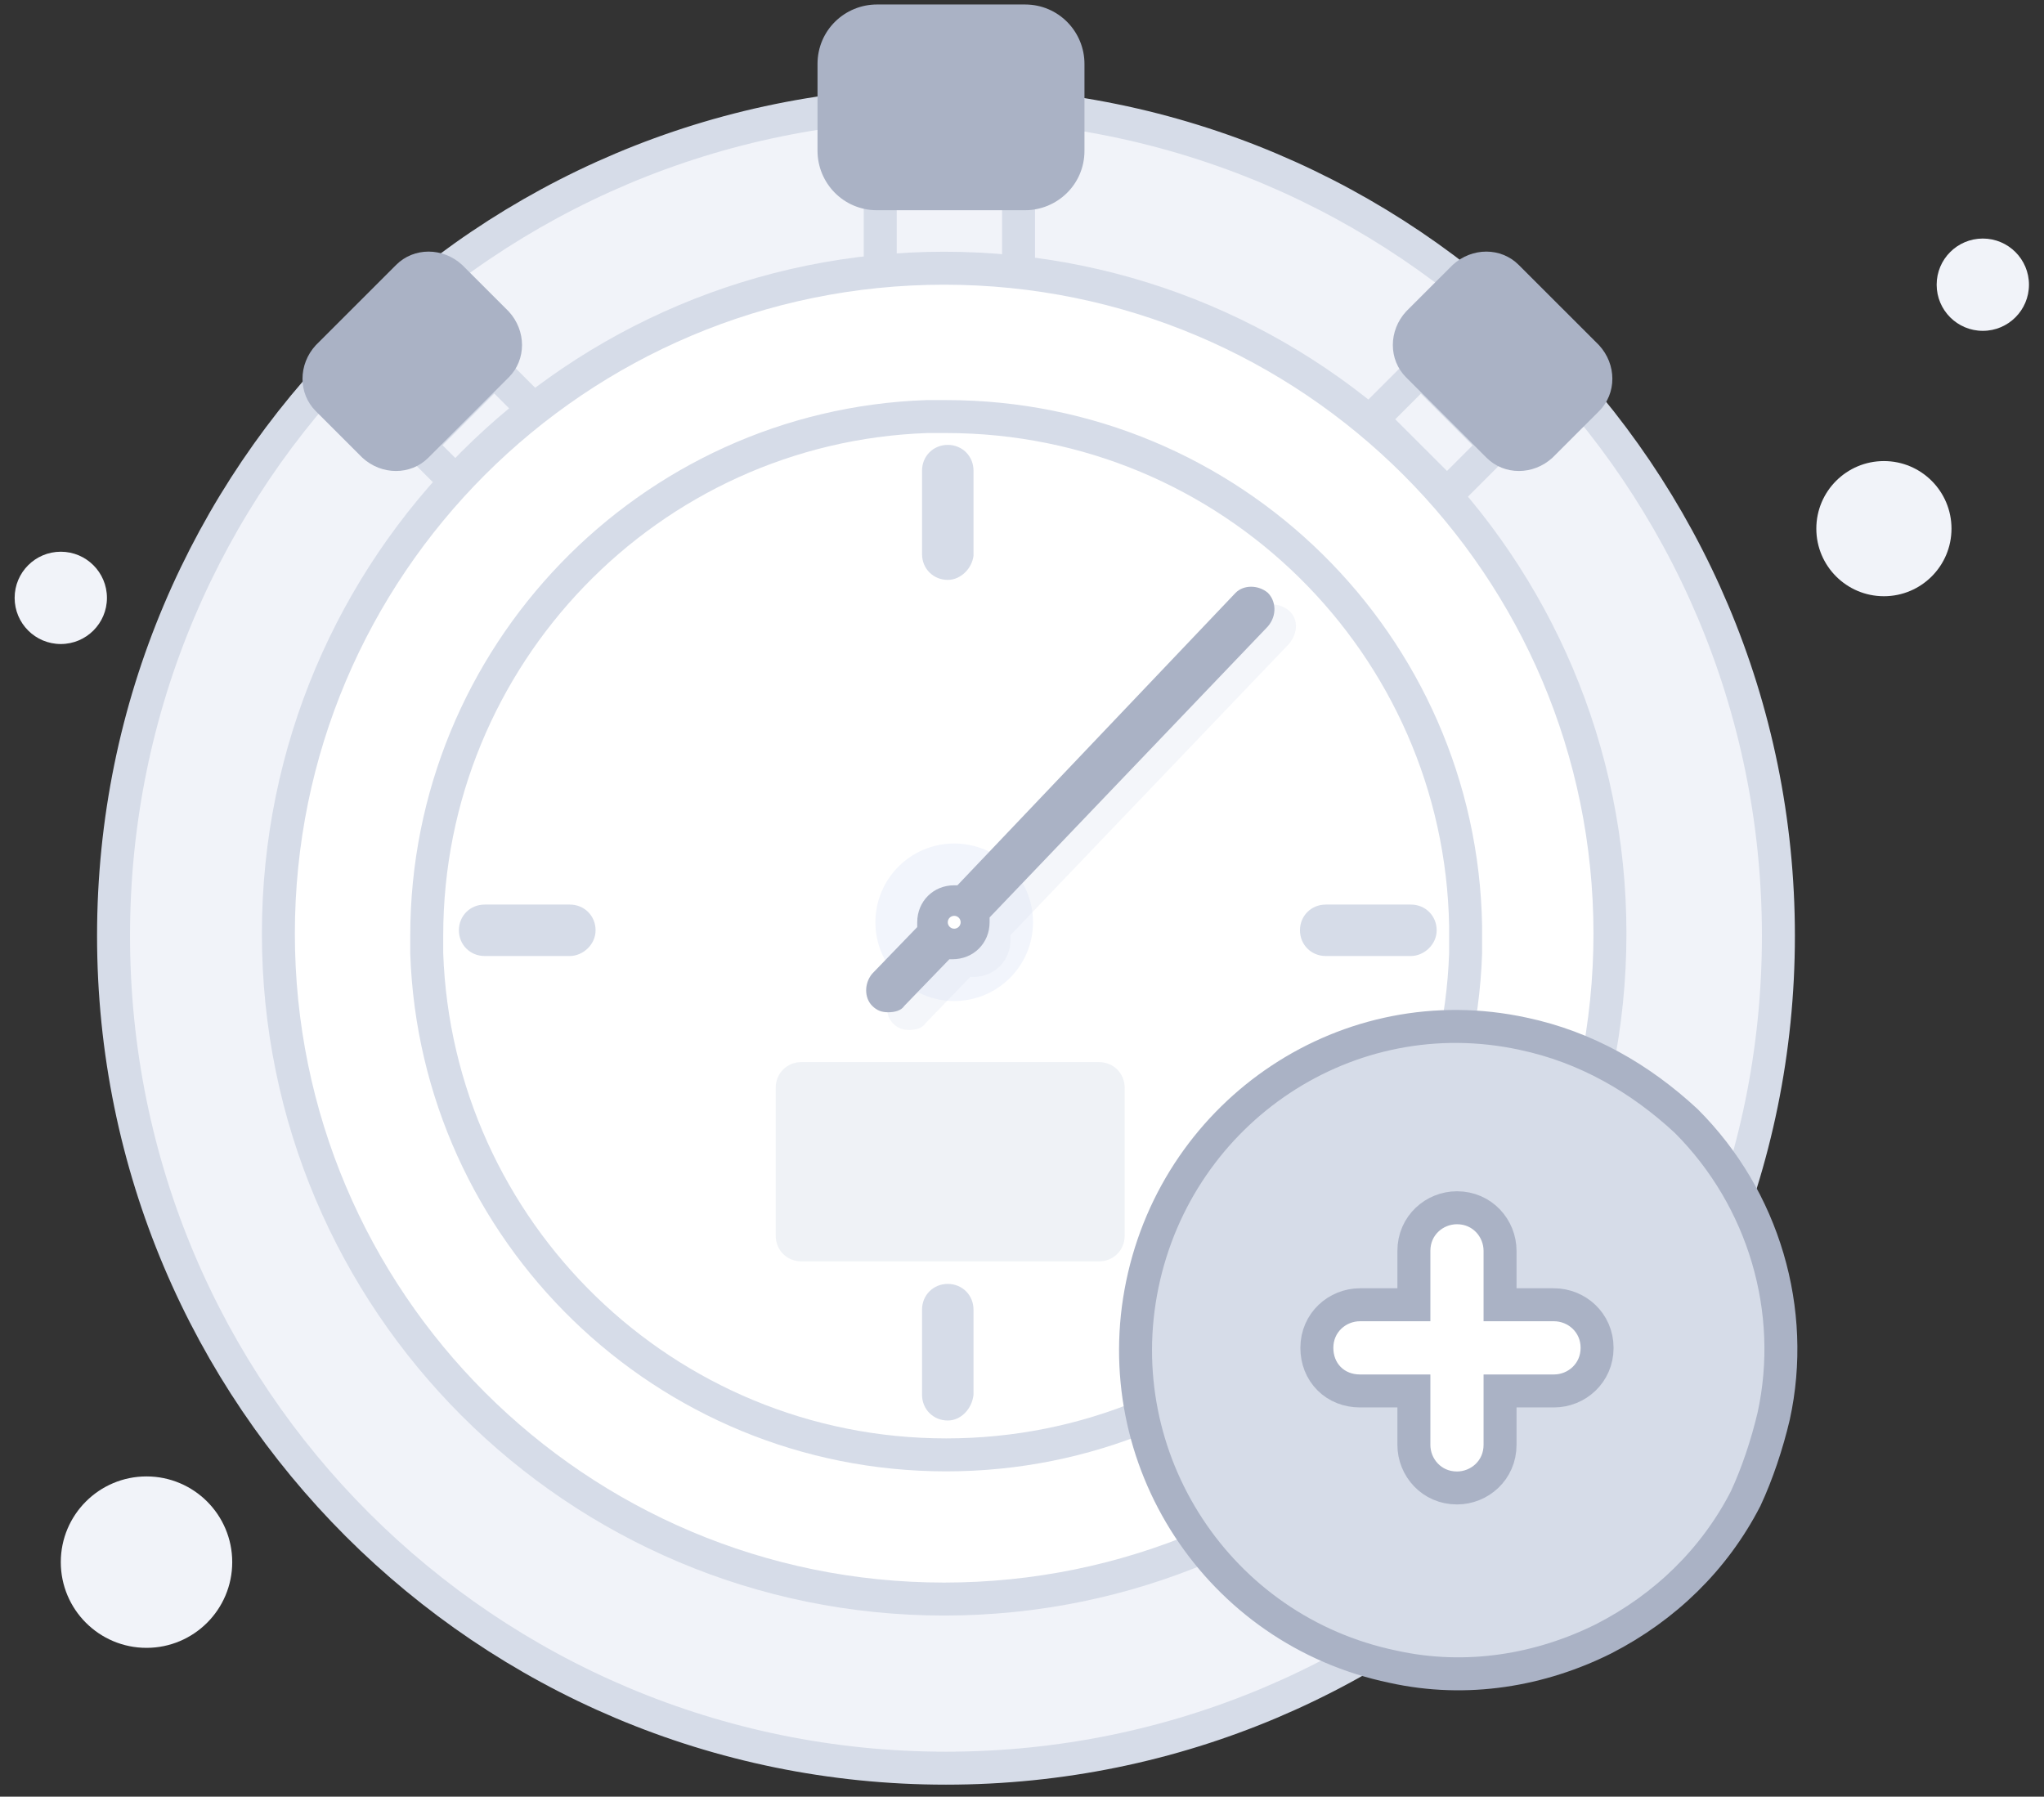 <svg width="124" height="109" viewBox="0 0 124 109" fill="none" xmlns="http://www.w3.org/2000/svg">
<rect x="0" y="0" width="124" height="109" fill="#333333" stroke="none"/>
<path d="M57.388 107.272C85.277 107.272 107.888 84.706 107.888 56.772C107.888 28.838 85.277 6.272 57.388 6.272C29.498 6.272 6.888 28.838 6.888 56.772C6.888 84.706 29.498 107.272 57.388 107.272Z" fill="#F1F3F9" stroke="#D6DCE8" stroke-width="2" stroke-miterlimit="10"/>
<path d="M114.288 36.172C116.552 36.172 118.388 34.336 118.388 32.072C118.388 29.808 116.552 27.972 114.288 27.972C112.023 27.972 110.188 29.808 110.188 32.072C110.188 34.336 112.023 36.172 114.288 36.172Z" fill="#F1F3F9"/>
<path d="M120.288 20.072C121.834 20.072 123.088 18.818 123.088 17.272C123.088 15.726 121.834 14.472 120.288 14.472C118.741 14.472 117.488 15.726 117.488 17.272C117.488 18.818 118.741 20.072 120.288 20.072Z" fill="#F1F3F9"/>
<path d="M3.688 39.072C5.234 39.072 6.488 37.818 6.488 36.272C6.488 34.726 5.234 33.472 3.688 33.472C2.141 33.472 0.888 34.726 0.888 36.272C0.888 37.818 2.141 39.072 3.688 39.072Z" fill="#F1F3F9"/>
<path d="M8.888 99.972C11.759 99.972 14.088 97.644 14.088 94.772C14.088 91.9 11.759 89.572 8.888 89.572C6.016 89.572 3.688 91.9 3.688 94.772C3.688 97.644 6.016 99.972 8.888 99.972Z" fill="#F1F3F9"/>
<path d="M61.79 11.584H53.4V17.044H61.79V11.584Z" fill="#F1F3F9" stroke="#D6DCE8" stroke-width="2" stroke-miterlimit="10"/>
<path d="M29.987 22.461L25.434 27.012L28.745 30.322L33.298 25.771L29.987 22.461Z" fill="#F1F3F9" stroke="#D6DCE8" stroke-width="2" stroke-miterlimit="10"/>
<path d="M83.23 25.436L87.783 29.986L90.749 27.021L86.196 22.471L83.23 25.436Z" fill="#F1F3F9" stroke="#D6DCE8" stroke-width="2" stroke-miterlimit="10"/>
<path d="M57.278 97.012C79.585 97.012 97.668 78.938 97.668 56.642C97.668 34.346 79.585 16.272 57.278 16.272C34.971 16.272 16.888 34.346 16.888 56.642C16.888 78.938 34.971 97.012 57.278 97.012Z" fill="white" stroke="#D6DCE8" stroke-width="2" stroke-miterlimit="10"/>
<path d="M88.912 56.769C88.912 57.158 88.912 57.451 88.912 57.841C88.327 74.711 74.473 88.265 57.4 88.265C40.327 88.265 26.473 74.711 25.888 57.841C25.888 57.451 25.888 57.158 25.888 56.769C25.888 39.801 39.351 25.857 56.229 25.272C56.619 25.272 57.01 25.272 57.4 25.272C74.668 25.272 88.619 39.119 88.912 56.183C88.912 56.378 88.912 56.574 88.912 56.769Z" fill="white" stroke="#D6DCE8" stroke-width="2" stroke-miterlimit="10"/>
<path opacity="0.3" d="M66.668 76.527H48.619C47.741 76.527 47.058 75.844 47.058 74.966V65.995C47.058 65.118 47.741 64.435 48.619 64.435H66.668C67.546 64.435 68.229 65.118 68.229 65.995V74.966C68.229 75.844 67.546 76.527 66.668 76.527Z" fill="#C9D3E1"/>
<path d="M85.595 57.999H80.424C79.546 57.999 78.863 57.317 78.863 56.439C78.863 55.562 79.546 54.879 80.424 54.879H85.595C86.473 54.879 87.156 55.562 87.156 56.439C87.156 57.317 86.375 57.999 85.595 57.999Z" fill="#D6DCE8"/>
<path d="M34.571 57.999H29.4C28.522 57.999 27.839 57.317 27.839 56.439C27.839 55.562 28.522 54.879 29.4 54.879H34.571C35.449 54.879 36.131 55.562 36.131 56.439C36.131 57.317 35.351 57.999 34.571 57.999Z" fill="#D6DCE8"/>
<path d="M57.497 86.18C56.619 86.18 55.936 85.498 55.936 84.62V79.452C55.936 78.574 56.619 77.892 57.497 77.892C58.375 77.892 59.058 78.574 59.058 79.452V84.62C58.961 85.498 58.278 86.18 57.497 86.18Z" fill="#D6DCE8"/>
<path d="M57.497 35.181C56.619 35.181 55.936 34.499 55.936 33.621V28.551C55.936 27.673 56.619 26.99 57.497 26.99C58.375 26.99 59.058 27.673 59.058 28.551V33.719C58.961 34.499 58.278 35.181 57.497 35.181Z" fill="#D6DCE8"/>
<path d="M57.888 60.73C60.528 60.73 62.668 58.59 62.668 55.952C62.668 53.313 60.528 51.173 57.888 51.173C55.248 51.173 53.107 53.313 53.107 55.952C53.107 58.59 55.248 60.73 57.888 60.73Z" fill="#F2F5FC"/>
<path opacity="0.3" d="M78.18 37.034C77.595 36.547 76.717 36.547 76.229 37.034L59.351 54.781C59.253 54.781 59.253 54.781 59.156 54.781C57.888 54.781 56.912 55.757 56.912 57.024C56.912 57.122 56.912 57.219 56.912 57.317L54.18 60.145C53.692 60.73 53.692 61.607 54.18 62.095C54.473 62.387 54.766 62.485 55.156 62.485C55.546 62.485 55.936 62.387 56.131 62.095L58.863 59.267C58.961 59.267 59.058 59.267 59.058 59.267C60.327 59.267 61.302 58.292 61.302 57.024C61.302 56.927 61.302 56.829 61.302 56.732L78.18 39.082C78.766 38.399 78.766 37.522 78.18 37.034Z" fill="#DAE1ED"/>
<path d="M76.912 35.962C76.326 35.474 75.448 35.474 74.961 35.962L58.083 53.709C57.985 53.709 57.985 53.709 57.888 53.709C56.619 53.709 55.644 54.684 55.644 55.952C55.644 56.049 55.644 56.147 55.644 56.244L52.912 59.072C52.424 59.657 52.424 60.535 52.912 61.022C53.205 61.315 53.497 61.412 53.888 61.412C54.278 61.412 54.668 61.315 54.863 61.022L57.595 58.194C57.692 58.194 57.79 58.194 57.79 58.194C59.058 58.194 60.034 57.219 60.034 55.952C60.034 55.854 60.034 55.757 60.034 55.659L76.912 38.009C77.497 37.327 77.4 36.449 76.912 35.962Z" fill="#AAB2C5"/>
<path d="M65.79 3.88V9.146C65.79 11.193 64.132 12.754 62.18 12.754H53.205C51.156 12.754 49.595 11.096 49.595 9.146V3.88C49.595 1.832 51.254 0.272 53.205 0.272H62.18C64.229 0.272 65.79 1.93 65.79 3.88Z" fill="#AAB2C5"/>
<path d="M30.863 22.895L25.985 27.77C24.912 28.843 23.156 28.843 21.985 27.77L19.156 24.943C18.083 23.87 18.083 22.115 19.156 20.945L24.034 16.069C25.107 14.996 26.863 14.996 28.034 16.069L30.863 18.897C31.937 20.067 31.937 21.822 30.863 22.895Z" fill="#AAB2C5"/>
<path d="M85.302 22.895L90.18 27.77C91.253 28.843 93.009 28.843 94.18 27.77L97.009 24.943C98.083 23.87 98.083 22.115 97.009 20.945L92.131 16.069C91.058 14.996 89.302 14.996 88.131 16.069L85.302 18.897C84.229 20.067 84.229 21.822 85.302 22.895Z" fill="#AAB2C5"/>
<path d="M57.888 56.342C58.103 56.342 58.278 56.167 58.278 55.952C58.278 55.736 58.103 55.562 57.888 55.562C57.672 55.562 57.497 55.736 57.497 55.952C57.497 56.167 57.672 56.342 57.888 56.342Z" fill="white"/>
<path d="M107.601 85.915C107.201 87.615 106.601 89.415 105.901 90.915C104.001 94.615 101.001 97.515 97.301 99.415C93.501 101.315 89.001 102.115 84.501 101.115C73.901 98.915 67.101 88.515 69.301 77.915C71.501 67.315 81.801 60.415 92.401 62.715C96.201 63.515 99.501 65.415 102.301 68.015C107.001 72.715 109.001 79.515 107.601 85.915Z" fill="#D6DCE8" stroke="#AAB2C5" stroke-width="2" stroke-miterlimit="10"/>
<path d="M94.274 79.158H91.001V75.886C91.001 74.518 89.927 73.272 88.388 73.272C87.02 73.272 85.774 74.346 85.774 75.886V79.158H82.501C81.134 79.158 79.888 80.232 79.888 81.772C79.888 82.486 80.142 83.152 80.631 83.642C81.121 84.132 81.787 84.386 82.501 84.386H85.774V87.658C85.774 89.026 86.848 90.272 88.388 90.272C89.755 90.272 91.001 89.198 91.001 87.658V84.386H94.274C95.641 84.386 96.888 83.312 96.888 81.772C96.888 80.232 95.641 79.158 94.274 79.158Z" fill="white" stroke="#AAB2C5" stroke-width="2"/>
</svg>
